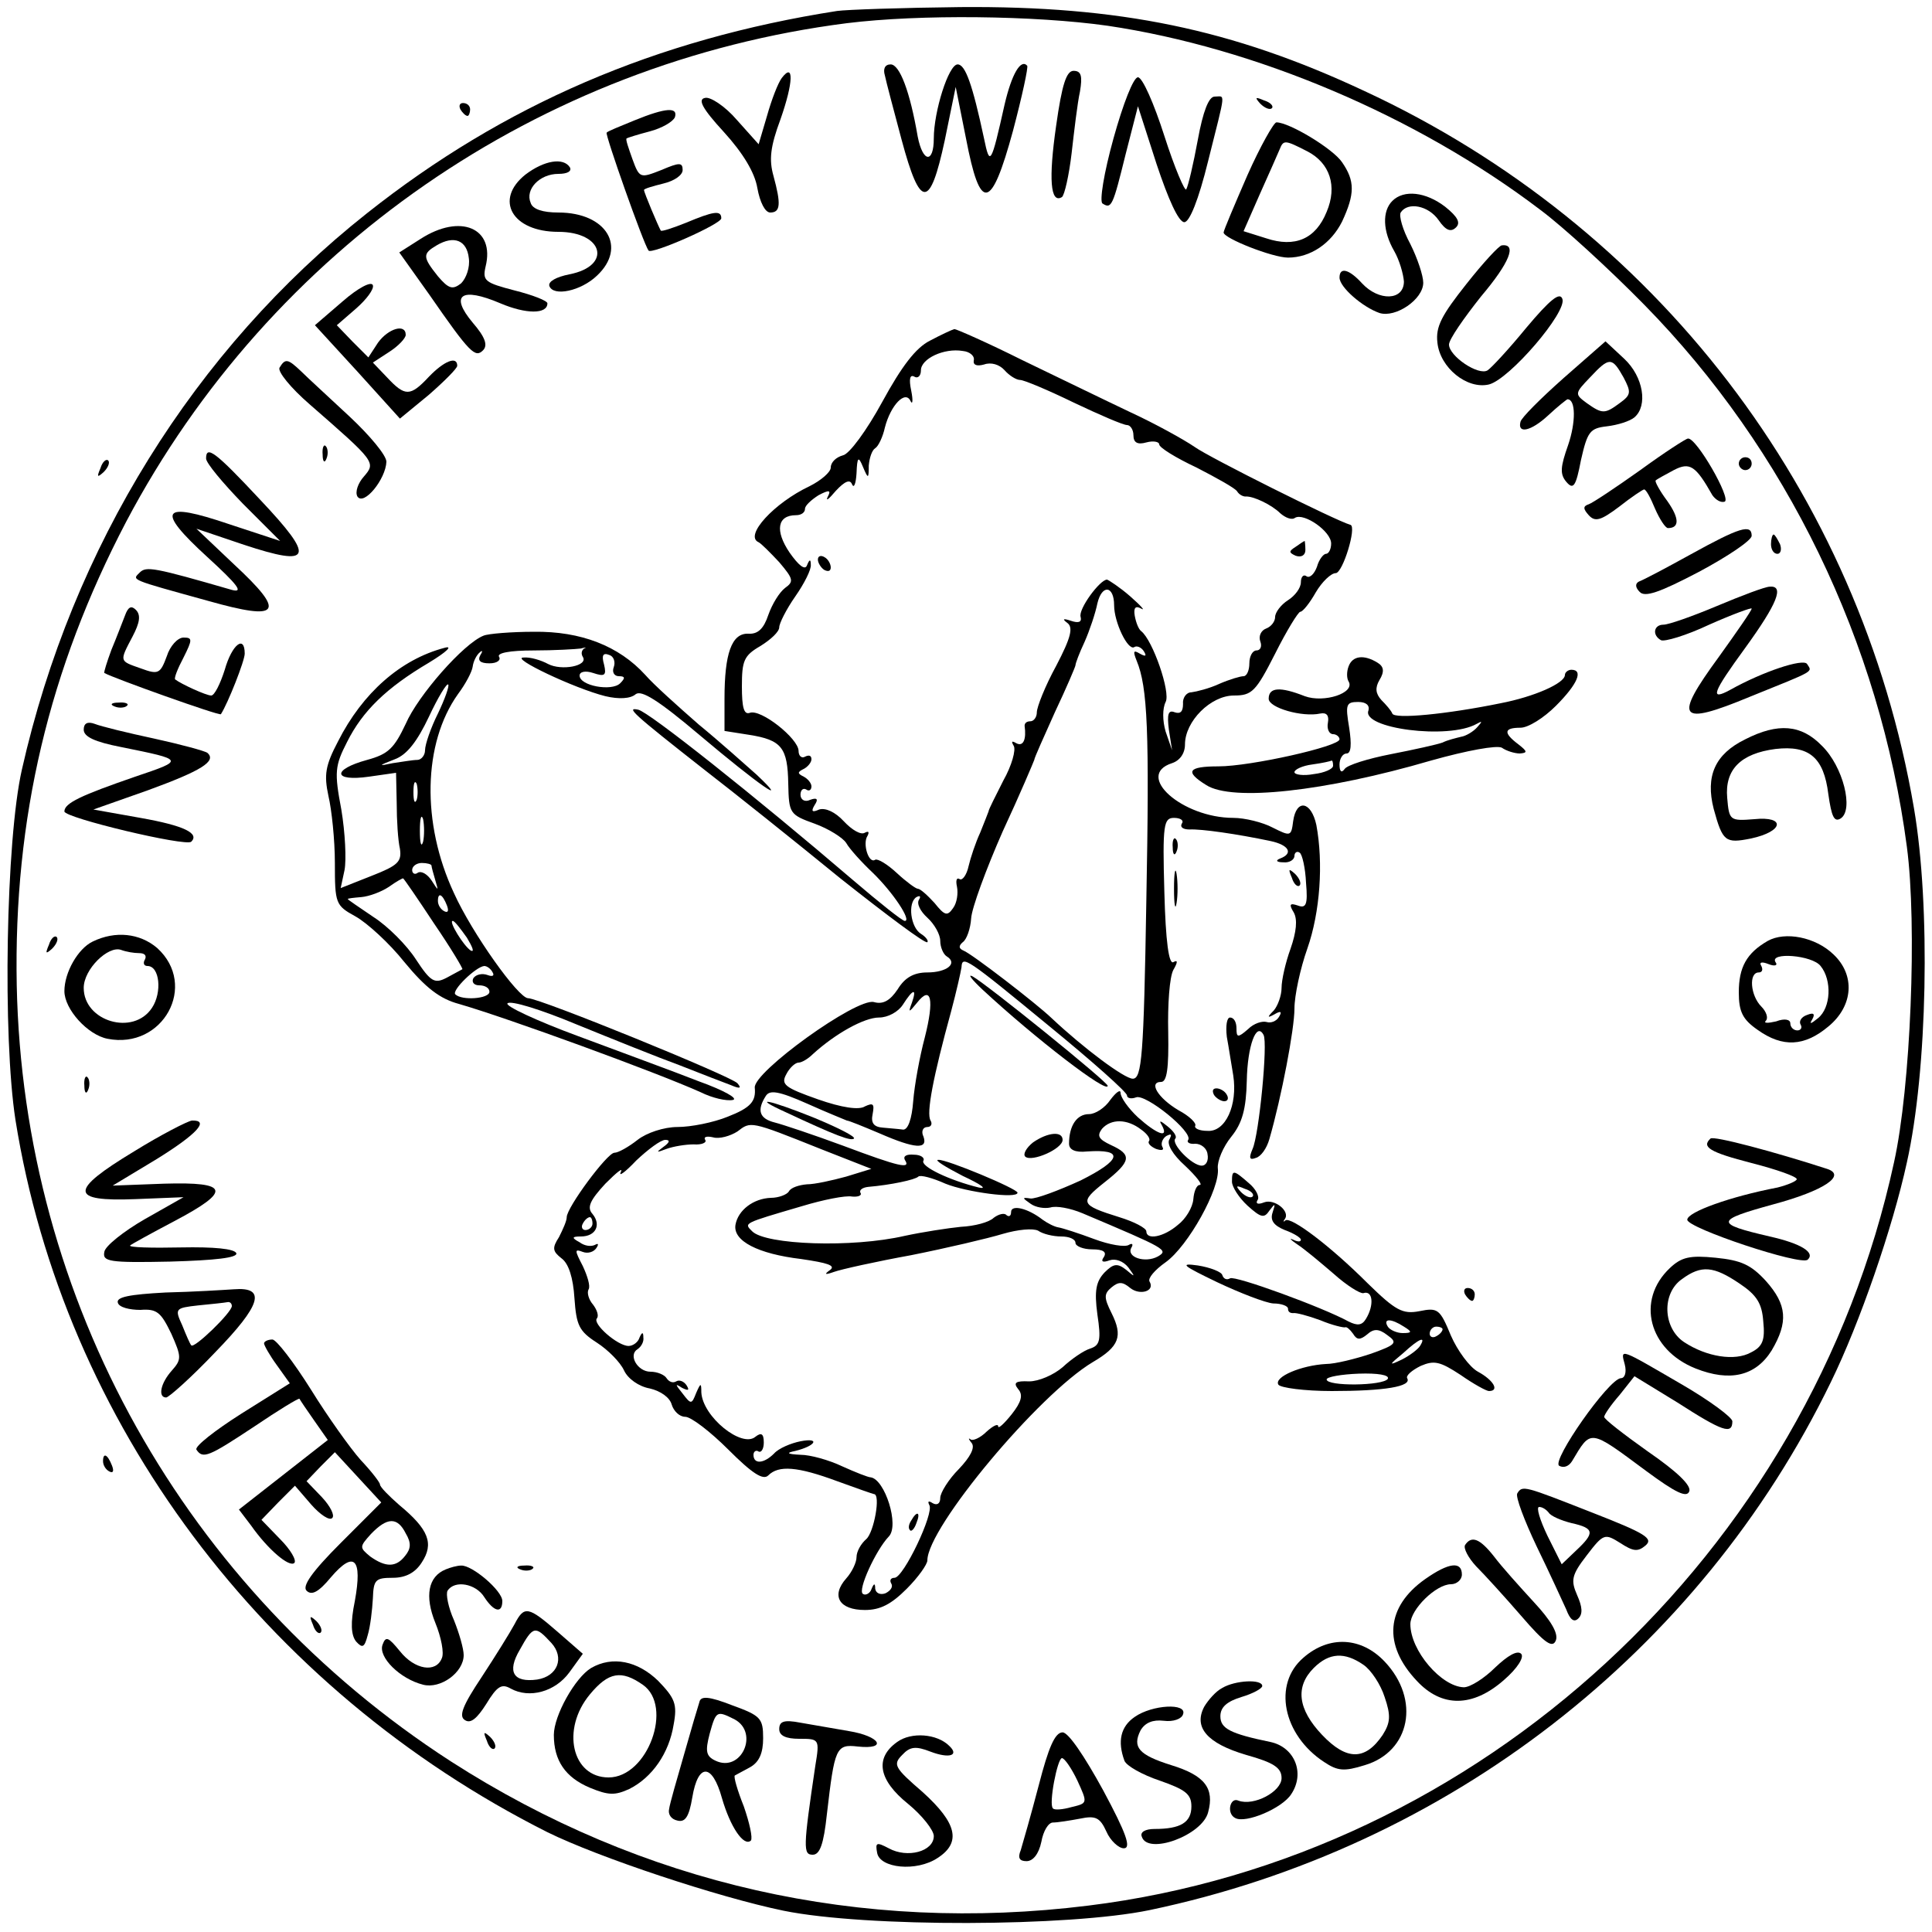 <?xml version="1.0" standalone="no"?>
<!DOCTYPE svg PUBLIC "-//W3C//DTD SVG 20010904//EN"
 "http://www.w3.org/TR/2001/REC-SVG-20010904/DTD/svg10.dtd">
<svg version="1.0" xmlns="http://www.w3.org/2000/svg"
 width="300pt" height="300pt" viewBox="0 0 300 300"
 preserveAspectRatio="xMidYMid meet">
<g transform="translate(0,300) scale(0.1,-0.1)"
fill="#000000" stroke="none">
<path d="M1300 2983 c-282 -44 -518 -146 -730 -314 -268 -212 -458 -518 -536
-864 -25 -110 -30 -415 -10 -544 75 -470 385 -884 826 -1106 79 -39 265 -101
367 -122 128 -26 443 -25 568 1 463 97 854 400 1058 820 45 92 96 240 118 341
32 143 37 398 11 550 -84 491 -401 904 -854 1114 -205 96 -380 132 -627 130
-91 -1 -177 -4 -191 -6z m420 -23 c229 -34 480 -140 672 -286 35 -26 107 -92
161 -147 221 -225 366 -524 408 -842 16 -121 6 -373 -20 -490 -132 -608 -643
-1079 -1251 -1154 -353 -44 -693 33 -990 224 -413 267 -664 715 -674 1205 -5
259 50 491 170 720 224 424 641 713 1119 774 113 14 292 12 405 -4z"/>
<path d="M1374 2883 c2 -10 14 -55 26 -100 29 -108 44 -108 67 -1 l17 83 16
-80 c22 -115 39 -113 73 12 14 53 24 99 22 101 -10 11 -24 -13 -35 -60 -21
-94 -23 -97 -32 -53 -18 84 -29 115 -41 115 -14 0 -37 -73 -37 -115 0 -39 -17
-38 -25 3 -12 70 -28 112 -42 112 -9 0 -12 -7 -9 -17z"/>
<path d="M1214 2879 c-6 -8 -16 -34 -23 -59 l-13 -44 -34 38 c-18 21 -41 36
-49 34 -12 -2 -5 -16 29 -53 30 -33 48 -63 52 -87 4 -22 12 -38 20 -38 16 0
17 13 5 57 -7 25 -5 45 11 88 20 57 21 89 2 64z"/>
<path d="M1640 2805 c-12 -83 -9 -122 9 -111 4 3 11 34 15 68 4 35 9 78 13 96
4 24 2 32 -10 32 -11 0 -18 -21 -27 -85z"/>
<path d="M1729 2785 c-15 -54 -22 -98 -17 -101 14 -9 16 -4 36 77 l19 74 29
-90 c18 -54 34 -90 43 -90 8 0 22 34 37 95 28 112 27 100 10 100 -9 0 -18 -23
-26 -67 -7 -38 -15 -72 -18 -77 -2 -4 -18 33 -34 83 -16 50 -34 91 -41 91 -7
0 -23 -41 -38 -95z"/>
<path d="M1957 2839 c7 -7 15 -10 18 -7 3 3 -2 9 -12 12 -14 6 -15 5 -6 -5z"/>
<path d="M985 2813 c-22 -9 -42 -17 -43 -19 -3 -2 57 -172 65 -183 4 -7 113
41 113 50 0 13 -12 11 -55 -7 -20 -8 -38 -14 -39 -12 -4 7 -26 59 -26 63 0 2
14 6 30 10 17 4 30 13 30 21 0 12 -5 12 -33 0 -33 -13 -34 -13 -45 17 -6 17
-11 31 -9 32 1 1 17 6 36 11 19 5 36 15 39 22 5 16 -14 15 -63 -5z"/>
<path d="M1937 2728 c-20 -46 -37 -86 -37 -89 0 -9 76 -39 100 -39 35 0 67 22
84 56 20 43 20 63 0 92 -14 21 -82 62 -102 62 -4 0 -25 -37 -45 -82z m93 37
c35 -18 47 -54 30 -94 -17 -42 -49 -56 -94 -41 l-35 11 25 57 c14 31 28 63 31
70 6 15 8 15 43 -3z"/>
<path d="M816 2729 c-49 -39 -21 -89 51 -89 70 0 84 -53 17 -66 -20 -4 -33
-11 -31 -18 6 -17 49 -8 74 16 47 44 15 98 -60 98 -24 0 -40 5 -43 15 -9 21
14 45 43 45 14 0 21 4 18 10 -10 16 -40 11 -69 -11z"/>
<path d="M2162 2688 c-16 -16 -15 -47 3 -78 8 -14 14 -35 15 -47 0 -30 -39
-31 -65 -3 -20 22 -35 26 -35 9 0 -15 36 -46 62 -55 25 -8 68 21 68 47 0 11
-9 38 -20 60 -12 22 -18 44 -15 49 11 17 43 11 59 -12 11 -16 19 -19 27 -11 7
7 3 16 -17 32 -30 23 -64 27 -82 9z"/>
<path d="M653 2629 l-33 -21 47 -66 c63 -91 71 -98 83 -86 8 8 3 21 -16 43
-36 43 -18 56 43 30 40 -17 73 -17 73 0 0 4 -23 13 -51 20 -46 12 -50 15 -45
37 15 60 -39 83 -101 43z m75 -30 c2 -14 -4 -31 -12 -39 -13 -10 -19 -9 -36
11 -24 30 -24 35 -2 48 27 16 47 8 50 -20z"/>
<path d="M2277 2559 c-38 -48 -48 -66 -45 -91 4 -39 46 -73 80 -65 32 8 122
113 114 133 -4 11 -19 -1 -56 -45 -27 -33 -54 -62 -60 -66 -14 -9 -60 22 -60
40 0 8 23 41 50 75 44 52 56 82 32 79 -4 0 -29 -27 -55 -60z"/>
<path d="M532 2532 l-43 -37 66 -72 66 -73 45 37 c24 21 44 41 44 45 0 16 -21
7 -44 -17 -29 -31 -37 -31 -65 -1 l-22 23 26 17 c14 9 25 21 25 26 0 18 -27
10 -43 -12 l-15 -23 -25 25 -24 25 30 26 c16 14 28 30 26 36 -2 7 -23 -4 -47
-25z"/>
<path d="M1444 2471 c-22 -11 -44 -40 -74 -95 -24 -44 -51 -81 -61 -83 -11 -3
-19 -11 -19 -19 0 -7 -15 -20 -33 -29 -55 -26 -102 -77 -79 -87 4 -2 18 -16
32 -31 22 -26 23 -30 9 -40 -9 -7 -20 -25 -26 -42 -7 -21 -16 -30 -31 -29 -26
1 -37 -31 -37 -101 l0 -50 38 -6 c51 -8 60 -20 61 -76 1 -46 2 -48 41 -62 22
-8 44 -22 49 -30 5 -9 24 -30 41 -46 32 -31 61 -75 50 -75 -4 0 -39 28 -80 63
-153 131 -318 262 -334 265 -19 4 -11 -4 105 -95 44 -34 138 -109 209 -167 72
-57 132 -102 135 -99 2 2 -2 8 -10 13 -16 10 -21 48 -7 57 6 3 7 1 4 -4 -4 -6
2 -18 13 -28 11 -10 20 -26 20 -36 0 -10 5 -21 10 -24 18 -11 0 -25 -30 -25
-21 0 -35 -8 -46 -26 -12 -18 -23 -24 -37 -20 -27 7 -188 -109 -185 -133 2
-21 -6 -31 -42 -45 -22 -9 -57 -16 -78 -16 -21 0 -48 -9 -62 -20 -14 -11 -30
-20 -36 -20 -11 0 -74 -85 -74 -100 0 -6 -6 -19 -12 -31 -11 -17 -10 -22 4
-33 11 -8 18 -30 20 -62 3 -42 7 -51 35 -69 17 -11 36 -30 42 -43 6 -13 23
-25 40 -28 17 -4 31 -14 34 -25 3 -10 12 -19 21 -19 9 0 39 -23 67 -51 37 -37
54 -48 62 -40 16 16 45 14 107 -9 30 -11 56 -20 57 -20 11 0 0 -60 -12 -70 -8
-7 -15 -19 -15 -28 0 -8 -7 -23 -16 -33 -24 -27 -11 -49 29 -49 24 0 41 9 65
33 18 18 32 38 32 44 0 51 173 258 257 308 41 24 47 40 29 76 -12 24 -12 30 0
40 11 9 17 9 29 -1 15 -12 39 -5 30 10 -3 5 8 18 25 30 35 25 85 115 81 146
-1 11 8 33 21 49 17 21 23 43 24 87 1 54 15 92 26 71 7 -12 -7 -155 -17 -177
-6 -14 -5 -18 5 -14 8 2 17 15 21 29 19 66 39 171 39 203 0 20 9 62 20 93 20
57 25 133 14 192 -8 37 -31 41 -36 6 -3 -24 -4 -24 -32 -10 -15 8 -43 15 -61
15 -79 0 -154 66 -95 85 12 4 20 15 20 29 0 36 40 76 76 76 28 0 34 6 64 65
18 36 36 65 39 65 4 0 15 14 24 30 10 17 24 30 31 30 11 0 33 72 23 75 -22 6
-220 105 -242 121 -16 11 -61 36 -100 54 -38 18 -114 55 -168 81 -54 27 -102
48 -105 48 -4 -1 -21 -9 -38 -18z m68 -31 c-1 -7 5 -9 16 -6 11 4 24 0 32 -9
7 -8 18 -15 24 -15 6 0 44 -16 83 -35 40 -19 77 -35 83 -35 5 0 10 -7 10 -16
0 -11 6 -15 20 -11 11 3 20 1 20 -3 0 -5 26 -21 58 -36 31 -16 60 -32 63 -37
3 -5 9 -8 13 -8 12 1 41 -13 54 -26 8 -7 18 -11 23 -7 14 8 56 -21 56 -40 0
-9 -4 -16 -8 -16 -4 0 -11 -9 -14 -20 -4 -11 -11 -18 -16 -15 -5 4 -9 -1 -9
-9 0 -9 -9 -21 -20 -28 -11 -7 -20 -19 -20 -26 0 -7 -6 -15 -14 -18 -8 -3 -12
-12 -9 -20 3 -8 0 -14 -6 -14 -6 0 -11 -9 -11 -20 0 -11 -4 -20 -9 -20 -5 0
-22 -5 -38 -12 -15 -7 -35 -12 -43 -13 -8 0 -14 -9 -13 -18 0 -12 -4 -16 -13
-13 -10 4 -12 -3 -9 -27 l5 -32 -10 29 c-5 17 -5 36 0 46 8 15 -20 96 -38 110
-4 3 -8 13 -10 24 -2 12 1 16 10 11 7 -4 0 4 -17 19 -16 14 -33 25 -36 26 -11
0 -45 -46 -41 -58 2 -8 -3 -10 -15 -6 -12 4 -14 3 -6 -3 10 -7 6 -23 -17 -67
-17 -31 -30 -64 -30 -72 0 -8 -5 -14 -10 -14 -6 0 -9 -3 -9 -7 3 -21 -2 -33
-13 -27 -7 4 -8 3 -4 -4 4 -6 -3 -31 -16 -54 -12 -24 -23 -45 -23 -48 -1 -3
-7 -18 -13 -33 -7 -15 -15 -39 -18 -52 -3 -14 -10 -23 -14 -20 -5 3 -6 -3 -4
-12 2 -10 0 -25 -6 -33 -9 -13 -13 -12 -29 8 -11 12 -22 22 -26 22 -3 0 -18
11 -32 24 -15 14 -30 23 -34 21 -10 -7 -20 25 -12 37 3 6 2 8 -4 5 -6 -4 -20
4 -33 18 -13 14 -28 21 -38 18 -11 -5 -13 -3 -7 7 6 9 4 12 -7 8 -8 -4 -15 0
-15 8 0 7 4 11 9 8 4 -3 8 -1 8 5 0 5 -6 12 -12 15 -10 5 -10 7 0 12 6 3 12
10 12 15 0 6 -4 7 -10 4 -5 -3 -10 1 -10 9 0 19 -59 66 -76 59 -9 -3 -12 9
-12 41 0 40 3 48 29 63 16 10 29 22 29 29 0 6 11 28 25 48 14 20 25 42 24 49
0 9 -2 9 -6 -1 -3 -8 -13 0 -27 20 -23 34 -19 58 10 58 8 0 14 4 14 10 0 5 10
14 21 21 17 9 20 8 14 -3 -3 -7 2 -3 13 10 14 15 22 18 25 10 3 -7 6 1 7 17 1
26 3 27 10 10 8 -19 9 -19 9 2 1 12 5 24 10 27 5 3 12 18 15 32 9 35 32 59 40
41 3 -6 4 1 1 16 -4 19 -2 26 5 22 5 -3 10 1 10 10 0 18 36 35 65 30 11 -1 19
-8 17 -15z m218 -380 c0 -26 21 -70 31 -65 4 3 11 0 15 -6 5 -8 3 -9 -6 -4
-10 6 -11 4 -5 -11 17 -41 20 -109 15 -374 -4 -240 -7 -275 -21 -275 -13 0
-76 47 -126 94 -24 23 -124 100 -137 105 -7 3 -8 7 -1 13 6 4 12 21 13 37 1
16 23 76 49 135 27 58 48 108 49 111 0 3 15 36 32 74 18 38 32 71 32 73 0 3 6
19 14 36 8 18 17 45 20 60 7 30 26 28 26 -3z m105 -339 c-3 -6 3 -9 12 -9 18
1 74 -7 126 -18 28 -6 36 -19 15 -27 -8 -3 -6 -6 5 -6 9 -1 17 4 17 10 0 5 4
8 8 5 4 -2 9 -24 10 -47 3 -34 0 -40 -13 -35 -12 4 -14 2 -6 -11 6 -11 4 -30
-5 -56 -8 -22 -14 -49 -14 -61 0 -12 -6 -28 -12 -35 -11 -11 -10 -12 1 -6 10
6 12 4 7 -4 -4 -7 -13 -10 -19 -8 -7 2 -20 -2 -29 -11 -16 -14 -18 -13 -18 1
0 10 -4 17 -10 17 -5 0 -7 -13 -5 -30 3 -16 7 -43 10 -60 7 -46 -12 -88 -40
-86 -13 0 -21 4 -19 8 2 4 -9 15 -26 24 -32 19 -47 44 -27 44 9 0 12 21 11 77
-1 43 2 86 8 97 7 12 7 16 0 12 -7 -4 -12 32 -14 109 -3 105 -1 115 15 115 10
0 16 -4 12 -9z m-205 -315 c66 -54 120 -102 120 -107 0 -4 6 -6 14 -3 15 6 89
-54 81 -66 -3 -4 3 -7 11 -6 9 0 18 -7 19 -16 2 -10 -2 -18 -9 -18 -15 0 -48
34 -41 42 3 3 -2 11 -12 19 -11 9 -14 10 -9 2 12 -22 -8 -14 -37 12 -15 14
-27 31 -27 38 0 6 -7 1 -16 -11 -8 -12 -23 -22 -33 -22 -19 0 -31 -18 -31 -46
0 -9 9 -14 28 -12 58 4 54 -13 -10 -45 -35 -16 -70 -29 -78 -28 -13 2 -13 1 0
-8 8 -6 22 -8 31 -6 9 3 31 -1 50 -9 130 -55 134 -57 117 -67 -20 -11 -50 -1
-41 14 3 5 1 7 -4 4 -6 -4 -30 0 -54 9 -24 9 -49 17 -55 18 -7 1 -18 7 -25 12
-23 18 -49 24 -49 12 0 -6 -3 -8 -7 -5 -3 4 -12 2 -20 -4 -7 -7 -30 -13 -51
-14 -20 -2 -59 -8 -87 -14 -82 -19 -216 -14 -237 7 -13 13 -15 12 77 39 33 10
68 17 78 15 10 -1 16 2 13 6 -2 4 3 8 12 9 35 3 73 11 78 16 3 3 22 -2 42 -11
32 -13 112 -24 112 -14 0 6 -110 52 -123 51 -7 0 11 -11 38 -25 28 -13 39 -21
25 -18 -45 11 -92 33 -86 42 2 4 -4 9 -15 9 -11 1 -17 -2 -14 -8 10 -15 -8
-11 -96 22 -46 17 -94 33 -106 36 -24 6 -28 19 -14 41 6 10 20 8 65 -12 31
-14 59 -25 61 -26 3 0 25 -9 51 -20 55 -24 75 -25 68 -5 -4 8 -1 15 6 15 6 0
8 5 5 10 -7 11 4 68 32 170 8 30 15 61 16 68 1 19 7 15 137 -92z m-214 37 c-6
-16 -5 -16 8 0 22 28 27 5 12 -54 -8 -30 -16 -74 -18 -99 -2 -27 -8 -45 -16
-44 -7 1 -21 2 -31 3 -14 1 -19 7 -16 21 3 16 1 18 -12 12 -9 -6 -36 -2 -73
11 -51 18 -58 23 -49 39 5 10 14 18 19 18 5 0 15 6 22 13 35 32 80 57 103 57
14 0 30 9 37 20 16 25 22 26 14 3z m-142 -227 l79 -31 -39 -12 c-22 -6 -49
-12 -61 -12 -12 -1 -25 -5 -28 -11 -3 -5 -16 -10 -28 -10 -27 -1 -51 -19 -55
-42 -4 -25 35 -45 102 -53 41 -6 54 -10 45 -17 -10 -7 -8 -8 6 -3 11 4 65 16
120 26 55 11 119 26 142 33 24 7 47 9 55 5 7 -5 23 -9 36 -9 12 0 22 -4 22
-10 0 -5 12 -10 26 -10 17 0 23 -4 18 -12 -5 -7 -2 -9 9 -5 9 3 21 -1 29 -11
11 -15 11 -16 -3 -4 -14 11 -20 10 -34 -4 -13 -14 -16 -28 -11 -65 6 -40 4
-48 -11 -53 -10 -3 -29 -16 -43 -29 -14 -12 -37 -22 -52 -22 -21 1 -25 -2 -17
-12 8 -9 5 -20 -10 -39 -12 -15 -21 -23 -21 -19 0 5 -8 1 -18 -8 -10 -10 -22
-15 -25 -12 -4 3 -3 0 2 -6 5 -7 -2 -21 -20 -40 -16 -16 -29 -37 -29 -45 0 -9
-5 -12 -12 -8 -6 4 -8 3 -5 -3 8 -12 -40 -113 -54 -113 -6 0 -8 -4 -5 -9 3 -5
-1 -11 -9 -15 -8 -3 -15 0 -16 7 0 9 -2 9 -6 -1 -2 -6 -9 -10 -13 -7 -9 5 20
68 40 89 17 17 -6 89 -28 92 -4 0 -24 8 -44 17 -21 10 -50 18 -65 18 -21 1
-23 3 -8 6 32 8 39 21 8 15 -15 -3 -34 -11 -41 -19 -16 -16 -32 -17 -32 -2 0
5 4 8 8 5 4 -2 8 4 8 14 0 14 -4 16 -13 9 -21 -18 -82 31 -84 69 0 15 -1 15
-8 -1 -7 -18 -8 -18 -21 -1 -12 15 -12 16 -1 9 10 -5 12 -4 7 4 -4 6 -11 9
-16 6 -5 -3 -11 -1 -15 5 -3 5 -14 10 -25 10 -20 0 -35 26 -20 35 6 4 10 12 9
18 0 9 -2 9 -6 0 -2 -7 -10 -13 -17 -13 -17 0 -57 35 -49 43 3 4 0 13 -6 21
-7 8 -10 19 -7 24 3 5 -2 21 -9 36 -13 25 -13 27 0 22 8 -3 17 0 21 6 4 6 3 8
-2 5 -6 -3 -16 -2 -24 4 -13 7 -12 9 2 9 23 0 32 18 18 35 -9 10 -4 21 20 47
18 18 28 26 24 18 -4 -8 7 0 24 18 18 17 38 32 45 32 8 0 7 -4 -3 -11 -12 -9
-11 -9 5 -3 11 4 30 7 42 7 13 -1 21 3 18 7 -3 5 3 6 12 4 10 -3 27 2 38 9 21
16 19 17 129 -27z m498 30 c10 -7 15 -15 12 -18 -2 -3 2 -8 11 -12 9 -3 13 -2
10 3 -3 5 0 13 6 17 8 4 9 3 5 -5 -5 -7 5 -24 24 -41 18 -17 28 -30 23 -30 -5
0 -9 -10 -10 -22 -1 -13 -12 -31 -24 -40 -22 -19 -49 -24 -49 -10 0 5 -19 15
-42 22 -61 19 -62 23 -23 54 42 33 43 43 10 58 -19 9 -22 14 -14 25 14 16 39
16 61 -1z m-852 -146 c0 -5 -5 -10 -11 -10 -5 0 -7 5 -4 10 3 6 8 10 11 10 2
0 4 -4 4 -10z"/>
<path d="M2012 2151 c-11 -7 -11 -9 0 -14 9 -3 15 1 15 9 0 8 -1 14 -1 14 -1
0 -7 -4 -14 -9z"/>
<path d="M1270 2131 c0 -5 5 -13 10 -16 6 -3 10 -2 10 4 0 5 -4 13 -10 16 -5
3 -10 2 -10 -4z"/>
<path d="M1821 1684 c0 -11 3 -14 6 -6 3 7 2 16 -1 19 -3 4 -6 -2 -5 -13z"/>
<path d="M1823 1620 c0 -25 2 -35 4 -22 2 12 2 32 0 45 -2 12 -4 2 -4 -23z"/>
<path d="M2006 1637 c3 -10 9 -15 12 -12 3 3 0 11 -7 18 -10 9 -11 8 -5 -6z"/>
<path d="M1885 1300 c3 -5 11 -10 16 -10 6 0 7 5 4 10 -3 6 -11 10 -16 10 -6
0 -7 -4 -4 -10z"/>
<path d="M1526 1463 c82 -76 194 -162 194 -149 0 6 -188 158 -210 170 -8 4 -1
-5 16 -21z"/>
<path d="M1220 1273 c79 -37 101 -45 106 -41 3 3 -25 17 -61 32 -72 29 -100
34 -45 9z"/>
<path d="M1604 1226 c-10 -8 -16 -18 -12 -22 10 -9 58 12 58 26 0 14 -23 12
-46 -4z"/>
<path d="M1415 639 c-4 -6 -5 -12 -2 -15 2 -3 7 2 10 11 7 17 1 20 -8 4z"/>
<path d="M2428 2413 c-36 -32 -66 -62 -67 -68 -5 -19 16 -15 43 10 15 14 29
25 30 25 13 0 13 -36 1 -71 -12 -34 -13 -45 -3 -57 11 -13 15 -8 23 34 10 44
14 49 40 52 17 2 36 8 43 14 21 18 14 63 -16 91 l-29 27 -65 -57z m93 1 c12
-23 12 -27 -6 -40 -23 -17 -27 -17 -51 0 -19 14 -19 15 5 40 30 32 34 32 52 0z"/>
<path d="M434 2429 c-3 -6 17 -31 47 -57 102 -89 103 -90 84 -112 -9 -10 -14
-24 -10 -31 10 -15 44 27 45 54 0 10 -26 41 -57 70 -31 29 -65 60 -75 70 -21
20 -25 21 -34 6z"/>
<path d="M2547 2270 c-38 -27 -74 -51 -80 -53 -9 -3 -9 -7 0 -17 10 -11 19 -8
47 13 19 15 37 27 39 27 3 0 10 -13 17 -30 7 -16 16 -30 20 -30 18 0 18 15 -1
42 -12 16 -20 31 -18 32 2 2 15 9 28 16 25 13 34 7 60 -39 5 -7 13 -12 19 -10
11 4 -44 100 -57 98 -3 0 -37 -22 -74 -49z"/>
<path d="M501 2294 c0 -11 3 -14 6 -6 3 7 2 16 -1 19 -3 4 -6 -2 -5 -13z"/>
<path d="M320 2288 c0 -7 26 -38 57 -70 l58 -58 -79 26 c-106 36 -115 23 -34
-51 47 -43 57 -56 38 -51 -121 35 -133 37 -143 27 -12 -12 -17 -10 106 -44
113 -32 122 -19 40 57 l-58 55 74 -25 c106 -35 111 -21 25 70 -70 75 -84 85
-84 64z"/>
<path d="M2700 2280 c0 -5 5 -10 10 -10 6 0 10 5 10 10 0 6 -4 10 -10 10 -5 0
-10 -4 -10 -10z"/>
<path d="M2625 2139 c-38 -21 -74 -40 -80 -42 -6 -3 -6 -9 1 -16 8 -9 31 -1
92 31 45 24 82 49 82 56 0 19 -19 13 -95 -29z"/>
<path d="M2750 2155 c0 -8 4 -15 10 -15 5 0 7 7 4 15 -4 8 -8 15 -10 15 -2 0
-4 -7 -4 -15z"/>
<path d="M2666 2059 c-38 -16 -75 -29 -83 -29 -15 0 -18 -16 -4 -24 5 -3 39 7
75 24 36 16 66 27 66 25 0 -3 -23 -36 -51 -75 -71 -97 -63 -108 48 -62 104 42
97 38 89 51 -6 9 -69 -12 -119 -40 -33 -18 -28 -5 23 65 50 69 61 97 38 95 -7
0 -44 -14 -82 -30z"/>
<path d="M194 2044 c-4 -10 -13 -34 -21 -53 -7 -19 -12 -35 -11 -36 14 -8 179
-67 181 -64 11 17 37 83 37 94 0 30 -20 14 -31 -25 -7 -22 -16 -40 -21 -40 -8
0 -47 18 -56 25 -2 2 4 17 13 34 14 28 14 31 0 31 -9 0 -21 -13 -26 -29 -10
-27 -13 -29 -40 -19 -34 12 -34 10 -13 50 11 21 13 33 5 41 -7 7 -12 5 -17 -9z"/>
<path d="M751 2013 c-31 -12 -102 -93 -121 -137 -18 -38 -27 -47 -60 -56 -55
-15 -53 -34 3 -26 l42 6 1 -47 c0 -27 2 -58 5 -71 3 -20 -3 -26 -44 -42 l-48
-19 6 28 c3 16 1 58 -5 94 -11 58 -10 68 9 105 24 48 61 84 127 123 28 17 38
27 24 23 -68 -18 -127 -70 -165 -145 -20 -38 -22 -52 -15 -85 5 -21 10 -68 10
-104 0 -63 1 -66 32 -83 18 -10 53 -42 76 -71 33 -40 55 -57 85 -65 76 -22
306 -106 375 -137 18 -9 40 -14 50 -12 9 2 -14 15 -53 29 -38 15 -123 46 -187
70 -65 24 -114 47 -110 51 5 5 53 -10 108 -33 54 -22 126 -51 159 -63 33 -13
69 -27 80 -31 14 -6 17 -5 10 3 -10 11 -307 132 -325 132 -15 0 -87 101 -115
163 -51 109 -48 233 6 309 12 16 22 35 23 43 1 8 6 18 11 22 4 4 5 2 1 -4 -5
-9 0 -13 14 -13 12 0 18 5 15 10 -4 6 16 10 54 10 32 0 65 2 73 3 7 2 10 2 5
0 -4 -3 -5 -8 -2 -13 9 -14 -33 -22 -54 -11 -11 6 -28 11 -38 10 -22 0 79 -48
127 -60 21 -5 39 -4 47 3 9 7 35 -9 100 -64 90 -76 143 -113 88 -61 -17 15
-57 51 -90 78 -32 28 -70 62 -83 77 -41 45 -100 68 -173 67 -35 0 -71 -3 -78
-6z m202 -49 c-3 -8 1 -14 8 -14 10 0 10 -3 2 -11 -13 -13 -63 -4 -63 12 0 6
9 8 21 4 18 -6 21 -4 17 13 -4 14 -2 19 8 15 7 -2 10 -11 7 -19z m-273 -72
c-11 -22 -20 -48 -20 -57 0 -8 -6 -15 -12 -15 -7 0 -24 -3 -38 -5 -23 -5 -23
-4 3 6 19 7 35 28 53 66 14 30 28 53 30 50 2 -2 -5 -22 -16 -45z m-33 -134
c-3 -7 -5 -2 -5 12 0 14 2 19 5 13 2 -7 2 -19 0 -25z m10 -65 c-3 -10 -5 -2
-5 17 0 19 2 27 5 18 2 -10 2 -26 0 -35z m13 -37 c0 -2 3 -13 6 -23 5 -17 5
-17 -6 0 -6 9 -15 15 -21 12 -5 -4 -9 -1 -9 4 0 6 7 11 15 11 8 0 15 -2 15 -4z
m4 -90 c26 -38 45 -70 44 -71 -2 -1 -13 -7 -24 -13 -19 -10 -25 -7 -48 28 -14
22 -44 52 -66 66 -22 15 -40 27 -40 28 0 1 9 2 21 3 12 1 31 8 43 16 11 8 22
14 22 13 1 0 23 -32 48 -70z m20 28 c3 -8 2 -12 -4 -9 -6 3 -10 10 -10 16 0
14 7 11 14 -7z m31 -50 c9 -15 12 -23 6 -20 -11 7 -35 46 -28 46 3 0 12 -12
22 -26z m40 -54 c3 -5 0 -7 -8 -4 -8 3 -18 1 -22 -5 -3 -6 1 -11 9 -11 9 0 16
-4 16 -10 0 -11 -43 -14 -53 -4 -6 6 32 43 45 44 4 0 10 -4 13 -10z"/>
<path d="M2094 1965 c-3 -8 -3 -18 0 -23 11 -18 -38 -34 -68 -23 -38 15 -56
14 -56 -4 0 -14 52 -29 80 -23 10 2 14 -3 12 -14 -2 -10 2 -18 8 -18 5 0 10
-4 10 -8 0 -11 -138 -42 -188 -42 -47 0 -53 -8 -19 -29 40 -26 185 -10 349 38
57 16 102 24 110 20 7 -5 20 -9 28 -9 12 1 12 3 -2 14 -24 18 -23 26 3 26 12
0 36 15 55 34 34 34 43 56 24 56 -5 0 -10 -4 -10 -8 0 -13 -48 -34 -100 -44
-83 -17 -165 -25 -168 -16 -2 5 -10 14 -17 21 -9 10 -10 19 -3 31 8 13 7 21
-3 27 -21 13 -39 11 -45 -6z m31 -68 c-12 -28 124 -46 168 -21 9 5 9 4 1 -5
-6 -7 -18 -14 -25 -15 -8 -2 -21 -5 -29 -9 -8 -3 -44 -11 -80 -18 -36 -7 -68
-17 -72 -23 -5 -7 -8 -4 -8 7 0 9 5 17 11 17 7 0 8 14 4 40 -6 36 -5 40 14 40
12 0 18 -5 16 -13z m-55 -86 c0 -5 -13 -11 -30 -13 -16 -3 -30 -1 -30 3 0 4
12 10 28 12 15 2 28 5 30 6 1 0 2 -3 2 -8z"/>
<path d="M178 1903 c7 -3 16 -2 19 1 4 3 -2 6 -13 5 -11 0 -14 -3 -6 -6z"/>
<path d="M130 1867 c0 -11 17 -19 58 -27 99 -20 99 -20 22 -46 -84 -29 -110
-41 -110 -54 0 -10 189 -55 197 -47 13 13 -11 25 -79 37 l-73 13 85 30 c82 30
107 45 92 58 -4 3 -41 13 -82 22 -42 9 -83 19 -93 23 -11 4 -17 1 -17 -9z"/>
<path d="M2710 1852 c-47 -23 -62 -57 -49 -108 14 -51 18 -54 58 -46 51 11 54
35 5 30 -38 -3 -39 -2 -42 33 -4 44 21 69 75 76 52 6 75 -13 82 -70 5 -35 9
-44 19 -38 21 13 4 81 -29 113 -32 33 -68 36 -119 10z"/>
<path d="M76 1533 c-6 -14 -5 -15 5 -6 7 7 10 15 7 18 -3 3 -9 -2 -12 -12z"/>
<path d="M144 1538 c-23 -11 -44 -48 -44 -77 0 -28 36 -68 67 -74 86 -17 141
83 77 141 -27 23 -65 27 -100 10z m72 -18 c9 0 12 -4 9 -10 -3 -5 -2 -10 4
-10 19 0 23 -41 7 -65 -29 -44 -106 -21 -106 31 0 29 38 66 58 59 8 -3 20 -5
28 -5z"/>
<path d="M2745 1539 c-33 -19 -45 -41 -45 -80 0 -30 6 -42 29 -58 39 -28 73
-26 110 5 39 32 42 80 8 112 -28 27 -75 36 -102 21z m82 -39 c18 -22 16 -65
-4 -81 -11 -9 -14 -10 -9 -2 5 9 2 11 -8 7 -9 -3 -13 -10 -10 -15 3 -5 0 -9
-5 -9 -6 0 -11 5 -11 11 0 6 -9 8 -22 3 -13 -3 -20 -3 -16 1 4 4 1 14 -7 22
-17 17 -20 53 -4 53 5 0 7 4 4 10 -4 6 1 7 11 3 10 -4 15 -2 11 3 -10 16 57
11 70 -6z"/>
<path d="M131 1314 c0 -11 3 -14 6 -6 3 7 2 16 -1 19 -3 4 -6 -2 -5 -13z"/>
<path d="M208 1212 c-101 -61 -100 -78 2 -74 l75 3 -60 -34 c-33 -19 -62 -42
-63 -51 -3 -15 7 -17 102 -15 71 2 105 6 103 13 -3 7 -35 10 -86 9 -46 -1 -81
0 -79 3 2 2 33 19 69 38 89 47 85 61 -16 58 l-80 -3 68 41 c63 39 83 61 55 60
-7 -1 -48 -22 -90 -48z"/>
<path d="M2656 1232 c-14 -13 -2 -21 64 -38 39 -10 70 -21 70 -25 0 -3 -14 -9
-30 -13 -73 -14 -140 -38 -140 -50 0 -13 177 -72 187 -62 12 11 -10 25 -59 36
-86 20 -85 25 6 50 78 21 114 45 83 55 -80 26 -177 52 -181 47z"/>
<path d="M1913 1165 c0 -8 11 -25 24 -37 21 -19 26 -20 34 -8 9 12 10 12 5 -3
-4 -12 2 -20 19 -27 14 -5 25 -12 25 -15 0 -4 -6 -3 -12 0 -7 3 -4 0 6 -7 11
-7 36 -28 57 -46 20 -18 41 -31 46 -30 15 5 17 -19 4 -40 -6 -10 -13 -11 -27
-4 -40 22 -177 72 -184 67 -5 -3 -10 -1 -12 5 -1 5 -19 12 -38 15 -29 4 -24 0
30 -26 36 -17 75 -32 87 -33 13 0 23 -4 23 -8 0 -5 3 -7 8 -7 4 1 23 -4 42
-11 19 -8 37 -12 39 -11 2 1 7 -3 12 -10 6 -10 11 -10 22 -1 10 9 18 9 31 -1
17 -12 14 -15 -25 -29 -24 -8 -56 -16 -70 -16 -38 -2 -81 -20 -74 -32 3 -5 41
-10 83 -10 82 0 125 7 117 20 -2 4 7 12 21 19 21 9 30 7 62 -14 20 -14 40 -25
44 -25 17 0 7 17 -17 30 -13 7 -32 33 -42 56 -17 41 -20 44 -49 38 -26 -5 -37
1 -80 43 -58 58 -119 104 -128 98 -3 -3 -4 -2 -1 2 9 12 -16 32 -32 26 -10 -4
-14 -2 -10 4 3 5 -3 17 -14 26 -24 21 -26 21 -26 2z m32 -23 c-3 -3 -11 0 -18
7 -9 10 -8 11 6 5 10 -3 15 -9 12 -12z m235 -202 c13 -8 13 -10 -2 -10 -9 0
-20 5 -23 10 -8 13 5 13 25 0z m60 -4 c0 -3 -4 -8 -10 -11 -5 -3 -10 -1 -10 4
0 6 5 11 10 11 6 0 10 -2 10 -4z m-35 -26 c-3 -5 -16 -15 -28 -21 -21 -10 -21
-9 2 10 25 23 36 27 26 11z m-50 -51 c-7 -11 -95 -12 -95 -1 0 4 23 8 50 9 29
1 48 -2 45 -8z"/>
<path d="M2593 1031 c-53 -50 -33 -127 40 -156 53 -21 93 -12 118 28 26 44 24
71 -9 108 -23 25 -38 32 -78 36 -40 4 -53 1 -71 -16z m108 -24 c27 -18 35 -31
37 -59 3 -29 -1 -39 -19 -48 -25 -14 -69 -7 -104 16 -33 22 -35 76 -3 98 30
22 49 20 89 -7z"/>
<path d="M257 993 c-56 -3 -77 -7 -74 -16 2 -7 18 -11 35 -11 26 2 32 -4 48
-37 16 -36 16 -40 1 -57 -18 -20 -22 -42 -9 -42 4 0 39 31 76 70 72 74 80 102
29 98 -15 -1 -63 -4 -106 -5z m103 -21 c0 -10 -59 -67 -63 -61 -2 2 -8 16 -14
31 -12 26 -11 27 25 31 20 2 40 4 45 5 4 1 7 -2 7 -6z"/>
<path d="M2275 990 c3 -5 8 -10 11 -10 2 0 4 5 4 10 0 6 -5 10 -11 10 -5 0 -7
-4 -4 -10z"/>
<path d="M410 914 c0 -3 9 -19 20 -34 l20 -28 -75 -47 c-41 -26 -73 -51 -70
-56 10 -15 19 -11 90 36 37 25 68 44 70 43 1 -2 11 -17 23 -34 l21 -30 -69
-54 -69 -54 19 -25 c26 -37 59 -65 67 -58 4 4 -6 21 -22 37 l-29 30 26 27 26
26 25 -29 c14 -16 29 -26 33 -21 4 4 -3 18 -16 32 l-24 25 22 23 22 22 36 -39
36 -39 -63 -63 c-45 -45 -60 -67 -53 -74 8 -8 19 -2 38 21 36 42 49 29 37 -37
-7 -34 -6 -53 2 -63 10 -11 13 -9 18 10 4 13 7 39 8 57 1 29 4 32 31 32 20 0
35 8 45 24 19 29 11 51 -35 89 -16 14 -30 28 -30 32 0 3 -13 20 -30 38 -16 18
-51 67 -77 109 -27 43 -54 78 -60 78 -7 0 -13 -3 -13 -6z m220 -295 c9 -15 8
-24 -1 -35 -14 -18 -30 -18 -54 -1 -17 14 -17 15 1 35 25 26 41 27 54 1z"/>
<path d="M2523 881 c3 -12 0 -21 -6 -21 -19 -1 -108 -128 -96 -136 7 -4 15 -1
20 7 30 50 26 51 115 -15 46 -34 63 -42 67 -32 4 9 -19 31 -64 62 -38 27 -69
51 -68 54 0 3 10 18 24 34 l23 29 67 -41 c70 -45 85 -50 85 -29 0 6 -35 32
-78 57 -98 57 -96 57 -89 31z"/>
<path d="M2356 681 c-3 -5 11 -42 30 -82 20 -41 40 -85 46 -98 6 -16 12 -21
19 -14 7 7 6 18 -2 36 -10 23 -9 31 15 62 26 34 28 34 52 19 20 -13 27 -14 39
-4 13 11 0 19 -82 51 -107 42 -109 43 -117 30z m49 -30 c3 -5 19 -12 35 -16
36 -8 37 -15 7 -43 l-22 -21 -22 44 c-12 25 -18 45 -13 45 5 0 11 -4 15 -9z"/>
<path d="M2275 601 c-3 -5 5 -20 17 -33 13 -13 44 -47 70 -77 37 -43 49 -51
54 -38 4 11 -8 31 -34 59 -22 24 -50 55 -62 71 -22 28 -35 33 -45 18z"/>
<path d="M692 563 c-27 -11 -33 -41 -16 -83 9 -22 14 -47 10 -55 -9 -23 -42
-18 -65 11 -18 22 -22 24 -27 10 -7 -19 27 -53 63 -62 27 -7 63 19 63 46 0 10
-7 34 -15 54 -9 20 -13 41 -10 46 11 17 44 11 57 -10 15 -23 28 -26 28 -6 0
16 -47 56 -64 55 -6 0 -17 -3 -24 -6z"/>
<path d="M808 563 c7 -3 16 -2 19 1 4 3 -2 6 -13 5 -11 0 -14 -3 -6 -6z"/>
<path d="M2213 548 c-61 -43 -66 -102 -13 -158 39 -42 87 -41 135 1 22 19 32
36 27 41 -6 6 -21 -3 -40 -21 -17 -17 -39 -31 -49 -31 -35 1 -83 57 -83 98 0
23 40 62 63 62 9 0 17 7 17 15 0 21 -20 19 -57 -7z"/>
<path d="M799 478 c-7 -13 -30 -50 -51 -82 -30 -45 -36 -61 -26 -67 9 -6 19 3
33 25 17 28 24 32 38 24 29 -16 69 -5 91 25 l21 29 -39 34 c-46 40 -52 41 -67
12z m57 -29 c21 -23 10 -52 -22 -57 -37 -5 -47 12 -27 46 21 38 24 38 49 11z"/>
<path d="M486 477 c3 -10 9 -15 12 -12 3 3 0 11 -7 18 -10 9 -11 8 -5 -6z"/>
<path d="M2024 426 c-48 -41 -32 -120 32 -162 21 -14 31 -15 63 -5 71 21 87
102 31 161 -36 38 -86 41 -126 6z m93 -11 c12 -8 27 -31 33 -50 10 -29 9 -40
-3 -59 -27 -40 -56 -40 -94 0 -38 40 -42 75 -13 104 24 24 48 25 77 5z"/>
<path d="M918 410 c-25 -15 -58 -74 -58 -104 0 -40 18 -66 56 -82 29 -12 39
-12 61 -2 36 18 62 56 69 100 6 32 2 41 -24 68 -32 31 -71 39 -104 20z m80
-26 c48 -33 8 -144 -53 -144 -57 0 -74 75 -29 129 29 35 49 38 82 15z"/>
<path d="M1898 379 c-10 -5 -22 -19 -28 -29 -17 -32 4 -57 65 -75 43 -12 55
-20 55 -36 0 -21 -43 -44 -67 -35 -13 6 -19 -20 -5 -27 16 -9 73 15 87 37 22
33 5 73 -32 81 -63 13 -78 21 -78 40 0 14 10 23 33 30 17 5 32 13 32 17 0 11
-42 9 -62 -3z"/>
<path d="M1086 357 c-2 -6 -13 -43 -24 -82 -11 -38 -22 -76 -23 -84 -2 -8 3
-16 13 -18 12 -3 18 6 23 36 9 54 31 53 46 -1 13 -45 34 -76 45 -66 3 4 -2 27
-11 53 -10 25 -16 46 -14 48 2 1 13 7 24 13 14 8 20 22 20 45 0 31 -4 35 -48
51 -36 14 -49 15 -51 5z m55 -27 c38 -21 10 -83 -30 -64 -15 7 -16 15 -9 42
10 36 11 36 39 22z"/>
<path d="M1762 334 c-22 -15 -27 -38 -16 -68 3 -8 28 -22 55 -31 40 -14 49
-21 49 -40 0 -25 -17 -35 -57 -35 -15 0 -23 -5 -20 -12 9 -29 94 2 103 38 10
37 -5 57 -57 73 -51 16 -61 28 -48 54 7 12 19 17 36 15 15 -2 28 3 30 10 7 18
-48 15 -75 -4z"/>
<path d="M1210 315 c0 -10 10 -15 31 -15 31 0 32 0 25 -42 -19 -128 -19 -138
-4 -138 11 0 17 16 22 63 12 103 14 109 48 105 47 -5 35 16 -14 24 -23 4 -58
10 -75 13 -26 5 -33 2 -33 -10z"/>
<path d="M756 297 c3 -10 9 -15 12 -12 3 3 0 11 -7 18 -10 9 -11 8 -5 -6z"/>
<path d="M1393 295 c-35 -25 -29 -59 17 -96 22 -18 40 -41 40 -50 0 -24 -41
-35 -70 -19 -19 10 -21 9 -18 -7 4 -24 61 -30 94 -8 37 24 30 54 -23 102 -44
38 -47 43 -32 58 12 13 21 14 44 5 29 -11 45 -6 29 9 -19 19 -59 22 -81 6z"/>
<path d="M1613 228 c-12 -46 -25 -91 -28 -101 -5 -12 -2 -17 9 -17 10 0 19 11
23 30 3 17 11 30 18 30 7 0 26 3 42 6 24 5 31 2 41 -20 6 -14 19 -26 27 -26
12 0 4 23 -32 90 -29 53 -54 90 -63 90 -12 0 -22 -24 -37 -82z m60 7 c16 -35
16 -35 -9 -41 -14 -4 -27 -5 -29 -2 -7 6 7 78 14 78 4 0 15 -16 24 -35z"/>
<path d="M715 2830 c3 -5 8 -10 11 -10 2 0 4 5 4 10 0 6 -5 10 -11 10 -5 0 -7
-4 -4 -10z"/>
<path d="M156 2273 c-6 -14 -5 -15 5 -6 7 7 10 15 7 18 -3 3 -9 -2 -12 -12z"/>
<path d="M160 731 c0 -6 4 -13 10 -16 6 -3 7 1 4 9 -7 18 -14 21 -14 7z"/>
</g>
</svg>
